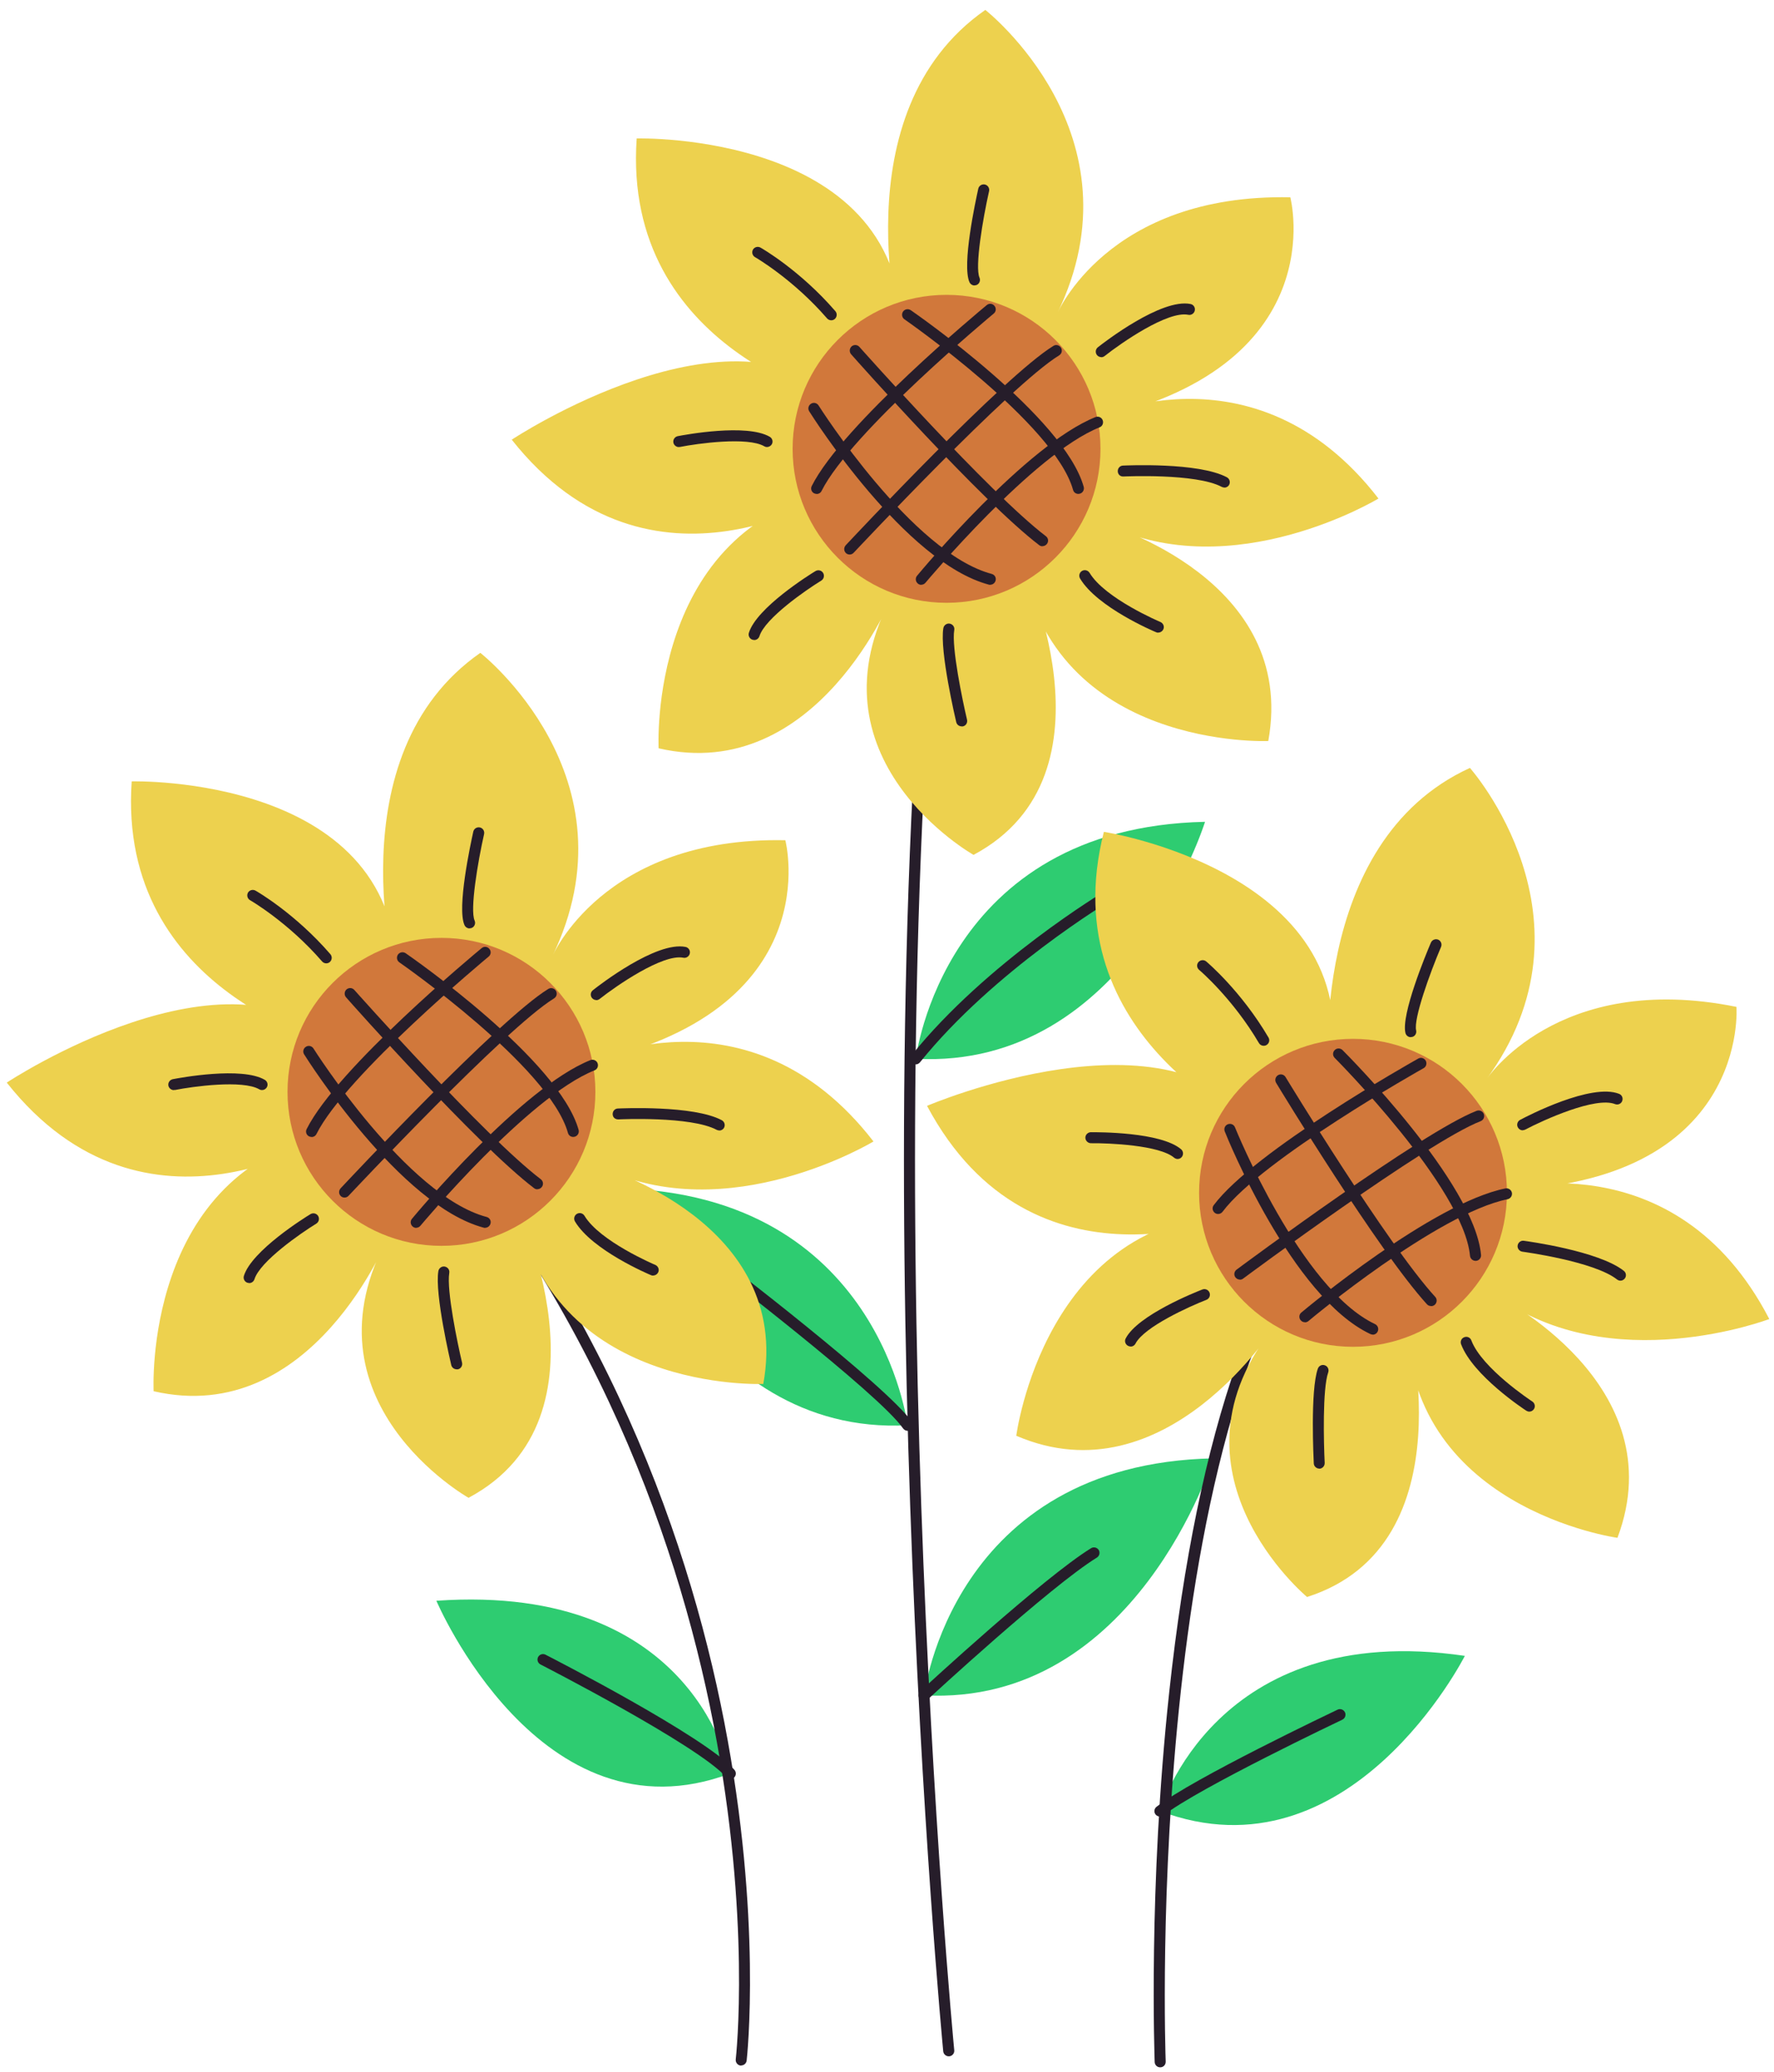 <svg width="161" height="188" viewBox="0 0 161 188" fill="none" xmlns="http://www.w3.org/2000/svg">
<path d="M82.363 129.31C82.363 129.31 79.863 108.31 56.113 107.81C56.113 107.81 63.113 130.31 82.363 129.31Z" fill="#2ECC71"/>
<path d="M83.113 96.06C83.113 96.06 85.613 75.06 109.363 74.56C109.363 74.56 102.363 97.06 83.113 96.06Z" fill="#2ECC71"/>
<path d="M83.863 153.81C83.863 153.81 86.363 132.81 110.113 132.31C110.113 132.31 103.113 154.81 83.863 153.81Z" fill="#2ECC71"/>
<path d="M82.364 129.81C82.204 129.81 82.053 129.73 81.954 129.59C79.773 126.44 64.463 114.74 64.314 114.62C64.094 114.45 64.053 114.14 64.224 113.92C64.394 113.7 64.704 113.66 64.924 113.83C65.553 114.32 80.513 125.75 82.784 129.03C82.944 129.26 82.883 129.57 82.653 129.73C82.564 129.79 82.463 129.82 82.374 129.82L82.364 129.81Z" fill="#261D2A"/>
<path d="M86.103 186.56C85.853 186.56 85.633 186.37 85.603 186.11C85.523 185.29 77.763 103.65 85.393 40.66C85.423 40.39 85.683 40.19 85.953 40.22C86.223 40.25 86.423 40.5 86.393 40.78C78.773 103.66 86.523 185.19 86.603 186.01C86.633 186.28 86.433 186.53 86.153 186.56C86.133 186.56 86.123 186.56 86.103 186.56Z" fill="#261D2A"/>
<path d="M81.843 30.83C81.843 30.83 76.063 10.21 89.423 0.9C89.423 0.9 103.873 12.21 95.923 28.5C95.923 28.5 100.493 17.56 117.103 17.9C117.103 17.9 121.203 33.49 98.813 38.15C98.813 38.15 113.773 30.57 125.103 45.23C125.103 45.23 111.913 53.22 100.353 47.56C100.353 47.56 117.773 52.56 115.103 67.23C115.103 67.23 95.563 68.08 92.673 50.78C92.673 50.78 102.073 70.24 88.353 77.56C88.353 77.56 72.793 68.78 81.103 53.81C81.103 53.81 74.213 71.22 59.773 67.89C59.773 67.89 58.733 47.78 76.063 44.46C76.063 44.46 59.103 55.89 46.443 39.89C46.443 39.89 66.673 26.5 76.433 36.48C76.433 36.48 56.443 31.89 57.783 12.56C57.783 12.56 82.453 11.89 81.853 30.83H81.843Z" fill="#EDD14E"/>
<path d="M85.904 54.69C93.619 54.69 99.874 48.435 99.874 40.72C99.874 33.005 93.619 26.75 85.904 26.75C78.188 26.75 71.934 33.005 71.934 40.72C71.934 48.435 78.188 54.69 85.904 54.69Z" fill="#D1783B"/>
<path d="M74.113 44.81C74.033 44.81 73.963 44.79 73.893 44.76C73.643 44.64 73.543 44.34 73.673 44.09C76.443 38.56 89.013 28.12 89.553 27.68C89.763 27.5 90.083 27.53 90.253 27.75C90.433 27.96 90.403 28.28 90.183 28.45C90.053 28.56 77.233 39.2 74.563 44.54C74.473 44.72 74.303 44.82 74.113 44.82V44.81Z" fill="#261D2A"/>
<path d="M77.114 50.31C76.994 50.31 76.864 50.27 76.774 50.18C76.574 49.99 76.564 49.68 76.754 49.47C77.334 48.85 91.104 34.14 95.604 31.38C95.834 31.23 96.144 31.31 96.294 31.55C96.434 31.79 96.364 32.09 96.124 32.24C91.734 34.92 77.624 50 77.474 50.15C77.374 50.26 77.244 50.31 77.104 50.31H77.114Z" fill="#261D2A"/>
<path d="M83.613 53.06C83.503 53.06 83.383 53.02 83.293 52.94C83.083 52.76 83.053 52.45 83.223 52.24C83.623 51.76 93.123 40.36 99.423 37.84C99.683 37.74 99.973 37.86 100.073 38.12C100.173 38.38 100.053 38.67 99.793 38.77C93.733 41.19 84.093 52.76 83.993 52.87C83.893 52.99 83.753 53.05 83.613 53.05V53.06Z" fill="#261D2A"/>
<path d="M97.864 44.81C97.644 44.81 97.444 44.67 97.384 44.44C95.704 38.44 82.214 29.06 82.084 28.97C81.854 28.81 81.804 28.5 81.954 28.27C82.114 28.04 82.424 27.99 82.654 28.14C83.224 28.53 96.574 37.82 98.354 44.17C98.424 44.44 98.274 44.71 98.004 44.79C97.964 44.8 97.914 44.81 97.874 44.81H97.864Z" fill="#261D2A"/>
<path d="M94.614 49.56C94.504 49.56 94.403 49.53 94.314 49.46C89.084 45.48 77.724 32.69 77.243 32.14C77.064 31.93 77.084 31.62 77.284 31.43C77.493 31.25 77.803 31.26 77.993 31.47C78.114 31.6 89.773 44.73 94.924 48.65C95.144 48.82 95.183 49.13 95.013 49.35C94.913 49.48 94.763 49.55 94.614 49.55V49.56Z" fill="#261D2A"/>
<path d="M89.863 53.06C89.863 53.06 89.773 53.06 89.733 53.04C82.133 51.01 73.793 37.88 73.443 37.32C73.293 37.09 73.363 36.78 73.603 36.63C73.833 36.48 74.143 36.55 74.293 36.79C74.373 36.92 82.773 50.15 90.003 52.07C90.273 52.14 90.433 52.41 90.353 52.68C90.293 52.9 90.093 53.05 89.873 53.05L89.863 53.06Z" fill="#261D2A"/>
<path d="M75.443 29.06C75.303 29.06 75.163 29 75.063 28.89C71.993 25.34 68.563 23.35 68.523 23.33C68.283 23.19 68.203 22.89 68.333 22.65C68.473 22.41 68.773 22.33 69.013 22.46C69.163 22.54 72.623 24.54 75.813 28.23C75.993 28.44 75.973 28.75 75.763 28.94C75.673 29.02 75.553 29.06 75.433 29.06H75.443Z" fill="#261D2A"/>
<path d="M88.444 25.9C88.254 25.9 88.074 25.79 87.984 25.6C87.284 24.03 88.534 18.26 88.784 17.12C88.844 16.85 89.114 16.68 89.384 16.74C89.654 16.8 89.824 17.07 89.764 17.34C89.194 19.86 88.464 24.21 88.894 25.19C89.004 25.44 88.894 25.74 88.644 25.85C88.574 25.88 88.514 25.89 88.444 25.89V25.9Z" fill="#261D2A"/>
<path d="M99.943 32.4C99.793 32.4 99.653 32.33 99.553 32.21C99.383 31.99 99.423 31.68 99.633 31.51C100.213 31.05 105.393 27.05 108.043 27.58C108.313 27.63 108.493 27.9 108.433 28.17C108.383 28.44 108.103 28.62 107.843 28.56C105.963 28.18 101.733 31.13 100.253 32.3C100.163 32.37 100.053 32.41 99.943 32.41V32.4Z" fill="#261D2A"/>
<path d="M111.114 44.23C111.034 44.23 110.954 44.21 110.874 44.17C108.524 42.92 102.034 43.23 101.964 43.23C101.654 43.25 101.454 43.03 101.444 42.76C101.434 42.48 101.644 42.25 101.914 42.24C102.194 42.23 108.744 41.92 111.344 43.3C111.584 43.43 111.684 43.73 111.554 43.98C111.464 44.15 111.294 44.24 111.114 44.24V44.23Z" fill="#261D2A"/>
<path d="M105.114 57.4C105.054 57.4 104.984 57.39 104.924 57.36C104.704 57.27 99.584 55.1 98.024 52.49C97.884 52.25 97.954 51.95 98.194 51.8C98.424 51.66 98.734 51.73 98.884 51.97C100.284 54.3 105.264 56.41 105.314 56.43C105.564 56.54 105.694 56.83 105.584 57.08C105.504 57.27 105.314 57.39 105.124 57.39L105.114 57.4Z" fill="#261D2A"/>
<path d="M87.274 65.9C87.044 65.9 86.844 65.75 86.784 65.52C86.724 65.26 85.264 59.06 85.614 56.99C85.664 56.72 85.924 56.53 86.194 56.58C86.464 56.63 86.654 56.88 86.604 57.16C86.344 58.72 87.354 63.56 87.764 65.3C87.824 65.57 87.664 65.84 87.394 65.9C87.354 65.9 87.314 65.91 87.274 65.91V65.9Z" fill="#261D2A"/>
<path d="M68.443 58.06C68.443 58.06 68.343 58.06 68.293 58.04C68.033 57.96 67.883 57.68 67.963 57.42C68.663 55.14 73.463 52.14 74.013 51.81C74.253 51.67 74.553 51.74 74.703 51.98C74.843 52.22 74.773 52.52 74.543 52.67C73.153 53.52 69.423 56.1 68.923 57.72C68.853 57.93 68.663 58.07 68.443 58.07V58.06Z" fill="#261D2A"/>
<path d="M61.603 40.56C61.373 40.56 61.163 40.39 61.113 40.16C61.063 39.89 61.233 39.63 61.513 39.57C62.143 39.45 67.763 38.4 69.863 39.63C70.103 39.77 70.183 40.08 70.043 40.31C69.903 40.54 69.593 40.63 69.363 40.49C67.853 39.61 63.323 40.23 61.713 40.55C61.683 40.55 61.653 40.55 61.613 40.55L61.603 40.56Z" fill="#261D2A"/>
<path d="M83.863 154.31C83.733 154.31 83.593 154.26 83.493 154.15C83.303 153.95 83.323 153.63 83.523 153.44C83.973 153.02 94.693 143.13 99.023 140.46C99.253 140.32 99.563 140.39 99.713 140.62C99.853 140.86 99.783 141.16 99.553 141.31C95.313 143.92 84.323 154.07 84.213 154.17C84.113 154.26 83.993 154.3 83.873 154.3L83.863 154.31Z" fill="#261D2A"/>
<path d="M83.113 96.56C83.003 96.56 82.893 96.52 82.803 96.45C82.593 96.28 82.553 95.96 82.723 95.75C89.533 87.28 100.253 80.86 100.353 80.8C100.593 80.66 100.893 80.74 101.033 80.97C101.173 81.21 101.093 81.51 100.863 81.66C100.753 81.72 90.193 88.05 83.493 96.38C83.393 96.5 83.253 96.57 83.103 96.57L83.113 96.56Z" fill="#261D2A"/>
<path d="M105.272 164.31C105.272 164.31 110.272 146.89 132.942 150.23C132.942 150.23 122.522 170.81 105.272 164.31Z" fill="#2ECC71"/>
<path d="M105.273 164.81C105.123 164.81 104.973 164.74 104.873 164.62C104.703 164.4 104.743 164.09 104.963 163.92C108.303 161.33 120.853 155.37 121.393 155.11C121.633 154.99 121.943 155.1 122.063 155.35C122.183 155.6 122.073 155.9 121.823 156.02C121.693 156.08 108.833 162.19 105.583 164.71C105.493 164.78 105.383 164.81 105.273 164.81Z" fill="#261D2A"/>
<path d="M105.293 187.56C105.023 187.56 104.803 187.35 104.793 187.08C104.793 186.92 104.193 171.26 106.113 153.52C108.693 129.62 114.363 113.53 122.933 105.69C123.143 105.5 123.453 105.52 123.643 105.72C123.833 105.92 123.813 106.24 123.613 106.43C103.553 124.75 105.773 186.42 105.793 187.04C105.803 187.32 105.593 187.55 105.313 187.56C105.313 187.56 105.303 187.56 105.293 187.56Z" fill="#261D2A"/>
<path d="M120.583 97.76C120.583 97.76 118.593 76.44 133.403 69.67C133.403 69.67 145.593 83.38 134.853 97.99C134.853 97.99 141.303 88.05 157.593 91.35C157.593 91.35 158.833 107.43 135.973 107.99C135.973 107.99 152.043 103.21 160.573 119.67C160.573 119.67 146.163 125.16 135.803 117.53C135.803 117.53 152.043 125.57 146.793 139.52C146.793 139.52 127.413 136.85 127.673 119.32C127.673 119.32 133.433 140.15 118.623 144.89C118.623 144.89 104.893 133.46 115.743 120.23C115.743 120.23 105.843 136.12 92.233 130.26C92.233 130.26 94.803 110.29 112.463 110.13C112.463 110.13 93.733 118.34 84.133 100.33C84.133 100.33 106.443 90.78 114.243 102.34C114.243 102.34 95.403 94.25 100.183 75.47C100.183 75.47 124.573 79.23 120.593 97.75L120.583 97.76Z" fill="#EDD14E"/>
<path d="M122.793 122.19C130.509 122.19 136.763 115.935 136.763 108.22C136.763 100.505 130.509 94.25 122.793 94.25C115.078 94.25 108.823 100.505 108.823 108.22C108.823 115.935 115.078 122.19 122.793 122.19Z" fill="#D1783B"/>
<path d="M110.552 110.14C110.452 110.14 110.342 110.11 110.252 110.04C110.032 109.87 109.982 109.56 110.152 109.34C113.862 104.39 128.112 96.38 128.712 96.04C128.952 95.9 129.252 95.99 129.392 96.23C129.522 96.47 129.442 96.78 129.202 96.91C129.052 96.99 114.532 105.16 110.952 109.94C110.852 110.07 110.702 110.14 110.552 110.14Z" fill="#261D2A"/>
<path d="M112.523 116.09C112.373 116.09 112.223 116.02 112.123 115.89C111.953 115.67 112.003 115.36 112.223 115.19C112.913 114.68 129.083 102.68 134.013 100.78C134.273 100.68 134.563 100.81 134.663 101.07C134.763 101.33 134.633 101.62 134.373 101.72C129.573 103.57 112.983 115.88 112.823 116C112.733 116.07 112.633 116.1 112.523 116.1V116.09Z" fill="#261D2A"/>
<path d="M118.423 119.96C118.283 119.96 118.143 119.9 118.043 119.78C117.863 119.57 117.893 119.25 118.103 119.08C118.583 118.68 129.973 109.17 136.623 107.82C136.893 107.77 137.153 107.94 137.213 108.21C137.263 108.48 137.093 108.74 136.823 108.8C130.423 110.1 118.863 119.75 118.753 119.85C118.663 119.93 118.543 119.97 118.433 119.97L118.423 119.96Z" fill="#261D2A"/>
<path d="M133.912 114.39C133.662 114.39 133.442 114.2 133.412 113.94C132.832 107.73 121.242 96.09 121.132 95.98C120.932 95.78 120.932 95.47 121.132 95.27C121.332 95.07 121.642 95.08 121.842 95.27C122.332 95.76 133.802 107.28 134.412 113.85C134.442 114.12 134.232 114.37 133.962 114.39C133.942 114.39 133.932 114.39 133.912 114.39Z" fill="#261D2A"/>
<path d="M129.873 118.49C129.733 118.49 129.603 118.44 129.503 118.33C125.073 113.47 116.183 98.86 115.813 98.24C115.673 98 115.743 97.7 115.983 97.55C116.223 97.4 116.523 97.48 116.673 97.72C116.763 97.87 125.883 112.88 130.253 117.66C130.443 117.86 130.423 118.18 130.223 118.37C130.123 118.46 130.003 118.5 129.883 118.5L129.873 118.49Z" fill="#261D2A"/>
<path d="M124.573 121.08C124.503 121.08 124.433 121.06 124.363 121.03C117.243 117.67 111.393 103.26 111.153 102.65C111.053 102.39 111.173 102.1 111.433 102C111.693 101.9 111.983 102.02 112.083 102.28C112.143 102.43 118.033 116.94 124.793 120.13C125.043 120.25 125.153 120.55 125.033 120.8C124.953 120.98 124.773 121.09 124.583 121.09L124.573 121.08Z" fill="#261D2A"/>
<path d="M114.683 94.88C114.513 94.88 114.343 94.79 114.253 94.63C111.873 90.58 108.853 88.01 108.823 87.99C108.613 87.81 108.583 87.5 108.763 87.29C108.943 87.08 109.263 87.05 109.473 87.23C109.603 87.34 112.653 89.93 115.123 94.13C115.263 94.37 115.183 94.67 114.943 94.81C114.863 94.86 114.773 94.88 114.693 94.88H114.683Z" fill="#261D2A"/>
<path d="M128.042 94.1C127.812 94.1 127.612 93.95 127.552 93.72C127.142 92.05 129.402 86.6 129.862 85.52C129.972 85.27 130.262 85.15 130.522 85.25C130.772 85.36 130.892 85.65 130.782 85.91C129.772 88.28 128.272 92.44 128.522 93.48C128.582 93.75 128.422 94.02 128.152 94.08C128.112 94.08 128.072 94.09 128.032 94.09L128.042 94.1Z" fill="#261D2A"/>
<path d="M138.193 102.55C138.013 102.55 137.843 102.45 137.753 102.28C137.623 102.04 137.713 101.73 137.963 101.6C138.613 101.25 144.423 98.24 146.943 99.24C147.203 99.34 147.323 99.63 147.223 99.89C147.123 100.15 146.833 100.27 146.573 100.17C144.813 99.47 140.103 101.6 138.433 102.48C138.353 102.52 138.273 102.54 138.203 102.54L138.193 102.55Z" fill="#261D2A"/>
<path d="M147.063 116.19C146.953 116.19 146.843 116.15 146.753 116.08C144.663 114.43 138.223 113.57 138.163 113.56C137.893 113.52 137.693 113.27 137.733 113C137.773 112.72 138.033 112.53 138.293 112.57C138.573 112.61 145.073 113.48 147.373 115.3C147.593 115.47 147.623 115.79 147.453 116C147.353 116.12 147.213 116.19 147.063 116.19Z" fill="#261D2A"/>
<path d="M138.793 128.07C138.703 128.07 138.603 128.04 138.523 127.99C138.323 127.86 133.683 124.81 132.603 121.96C132.503 121.7 132.633 121.41 132.893 121.32C133.153 121.22 133.443 121.35 133.533 121.61C134.493 124.15 139.013 127.12 139.063 127.15C139.293 127.3 139.363 127.61 139.213 127.84C139.113 127.99 138.953 128.07 138.793 128.07Z" fill="#261D2A"/>
<path d="M119.733 133.24C119.473 133.24 119.243 133.03 119.233 132.77C119.223 132.5 118.893 126.15 119.603 124.17C119.693 123.91 119.983 123.77 120.243 123.87C120.503 123.96 120.633 124.25 120.543 124.51C120.013 126 120.133 130.94 120.223 132.72C120.233 133 120.023 133.23 119.753 133.25C119.753 133.25 119.733 133.25 119.723 133.25L119.733 133.24Z" fill="#261D2A"/>
<path d="M102.603 122.16C102.523 122.16 102.443 122.14 102.373 122.1C102.123 121.97 102.033 121.67 102.163 121.43C103.263 119.31 108.523 117.22 109.123 116.99C109.383 116.89 109.673 117.02 109.773 117.28C109.873 117.54 109.743 117.83 109.483 117.93C107.963 118.52 103.833 120.38 103.053 121.9C102.963 122.07 102.793 122.17 102.613 122.17L102.603 122.16Z" fill="#261D2A"/>
<path d="M106.883 105.15C106.763 105.15 106.653 105.11 106.553 105.03C105.233 103.9 100.663 103.7 99.013 103.72C98.743 103.72 98.513 103.5 98.503 103.23C98.493 102.96 98.723 102.73 98.993 102.72C99.633 102.72 105.343 102.69 107.193 104.27C107.403 104.45 107.423 104.77 107.243 104.98C107.143 105.1 107.003 105.15 106.863 105.15H106.883Z" fill="#261D2A"/>
<path d="M66.273 160.9C66.273 160.9 63.273 143.57 39.603 145.23C39.603 145.23 49.023 167.4 66.273 160.9Z" fill="#2ECC71"/>
<path d="M66.273 161.4C66.133 161.4 66.003 161.34 65.903 161.23C63.333 158.33 49.193 151.08 49.053 151.01C48.803 150.88 48.713 150.58 48.833 150.34C48.963 150.09 49.263 150 49.503 150.12C50.093 150.42 63.953 157.53 66.653 160.57C66.833 160.78 66.823 161.09 66.613 161.28C66.523 161.36 66.403 161.41 66.283 161.41L66.273 161.4Z" fill="#261D2A"/>
<path d="M67.273 187.4C67.273 187.4 67.233 187.4 67.213 187.4C66.943 187.37 66.743 187.12 66.773 186.84C66.833 186.34 72.283 136.58 33.903 95.74C33.713 95.54 33.723 95.22 33.923 95.03C34.123 94.84 34.443 94.85 34.633 95.05C73.343 136.24 67.823 186.45 67.763 186.95C67.733 187.2 67.513 187.39 67.263 187.39L67.273 187.4Z" fill="#261D2A"/>
<path d="M36.013 89.16C36.013 89.16 30.233 68.54 43.593 59.23C43.593 59.23 58.043 70.54 50.093 86.83C50.093 86.83 54.663 75.89 71.273 76.23C71.273 76.23 75.373 91.82 52.983 96.48C52.983 96.48 67.943 88.9 79.273 103.56C79.273 103.56 66.083 111.55 54.523 105.89C54.523 105.89 71.943 110.89 69.273 125.56C69.273 125.56 49.733 126.41 46.843 109.11C46.843 109.11 56.243 128.57 42.523 135.89C42.523 135.89 26.963 127.11 35.273 112.14C35.273 112.14 28.383 129.55 13.943 126.22C13.943 126.22 12.903 106.11 30.233 102.79C30.233 102.79 13.273 114.22 0.613 98.22C0.613 98.22 20.843 84.83 30.603 94.81C30.603 94.81 10.613 90.22 11.953 70.89C11.953 70.89 36.623 70.22 36.023 89.16H36.013Z" fill="#EDD14E"/>
<path d="M40.064 113.03C47.779 113.03 54.034 106.776 54.034 99.06C54.034 91.345 47.779 85.09 40.064 85.09C32.348 85.09 26.094 91.345 26.094 99.06C26.094 106.776 32.348 113.03 40.064 113.03Z" fill="#D1783B"/>
<path d="M28.273 103.15C28.193 103.15 28.123 103.13 28.053 103.1C27.803 102.98 27.703 102.68 27.833 102.43C30.603 96.9 43.173 86.46 43.713 86.02C43.923 85.84 44.243 85.87 44.413 86.09C44.593 86.3 44.563 86.62 44.343 86.79C44.213 86.9 31.393 97.54 28.723 102.88C28.633 103.06 28.463 103.16 28.273 103.16V103.15Z" fill="#261D2A"/>
<path d="M31.273 108.65C31.153 108.65 31.023 108.61 30.933 108.52C30.733 108.33 30.723 108.02 30.913 107.81C31.493 107.19 45.263 92.48 49.763 89.72C49.993 89.58 50.303 89.65 50.453 89.89C50.593 90.13 50.523 90.43 50.283 90.58C45.893 93.26 31.783 108.34 31.633 108.49C31.533 108.6 31.403 108.65 31.263 108.65H31.273Z" fill="#261D2A"/>
<path d="M37.773 111.4C37.663 111.4 37.543 111.36 37.453 111.28C37.243 111.1 37.213 110.79 37.383 110.58C37.783 110.1 47.283 98.7 53.583 96.18C53.833 96.08 54.133 96.2 54.233 96.46C54.333 96.72 54.213 97.01 53.953 97.11C47.893 99.53 38.253 111.1 38.153 111.21C38.053 111.33 37.913 111.39 37.773 111.39V111.4Z" fill="#261D2A"/>
<path d="M52.023 103.15C51.803 103.15 51.603 103.01 51.543 102.78C49.863 96.78 36.373 87.4 36.243 87.31C36.013 87.15 35.963 86.84 36.113 86.61C36.273 86.38 36.583 86.33 36.813 86.48C37.383 86.87 50.733 96.16 52.513 102.51C52.583 102.78 52.433 103.05 52.163 103.13C52.123 103.14 52.073 103.15 52.033 103.15H52.023Z" fill="#261D2A"/>
<path d="M48.774 107.9C48.664 107.9 48.564 107.87 48.474 107.8C43.244 103.82 31.884 91.03 31.404 90.48C31.224 90.27 31.244 89.96 31.444 89.77C31.654 89.59 31.964 89.6 32.154 89.81C32.274 89.94 43.934 103.07 49.084 106.99C49.304 107.16 49.344 107.47 49.174 107.69C49.074 107.82 48.924 107.89 48.774 107.89V107.9Z" fill="#261D2A"/>
<path d="M44.023 111.4C44.023 111.4 43.933 111.4 43.893 111.38C36.293 109.35 27.953 96.22 27.603 95.66C27.453 95.43 27.523 95.12 27.763 94.97C27.993 94.82 28.303 94.89 28.453 95.13C28.533 95.26 36.933 108.49 44.163 110.41C44.433 110.48 44.593 110.75 44.513 111.02C44.453 111.24 44.253 111.39 44.033 111.39L44.023 111.4Z" fill="#261D2A"/>
<path d="M29.613 87.4C29.473 87.4 29.333 87.34 29.233 87.23C26.163 83.68 22.733 81.69 22.693 81.67C22.453 81.53 22.373 81.23 22.503 80.99C22.643 80.75 22.943 80.67 23.183 80.8C23.333 80.88 26.793 82.88 29.983 86.57C30.163 86.78 30.143 87.09 29.933 87.28C29.843 87.36 29.723 87.4 29.603 87.4H29.613Z" fill="#261D2A"/>
<path d="M42.614 84.23C42.424 84.23 42.244 84.12 42.154 83.93C41.454 82.36 42.704 76.59 42.954 75.45C43.014 75.18 43.284 75.01 43.554 75.07C43.824 75.13 43.994 75.4 43.934 75.67C43.364 78.19 42.634 82.54 43.074 83.52C43.184 83.77 43.074 84.07 42.824 84.18C42.754 84.21 42.694 84.22 42.624 84.22L42.614 84.23Z" fill="#261D2A"/>
<path d="M54.113 90.73C53.963 90.73 53.823 90.66 53.723 90.54C53.553 90.32 53.593 90.01 53.803 89.84C54.383 89.38 59.553 85.38 62.213 85.91C62.483 85.96 62.663 86.23 62.603 86.5C62.553 86.77 62.273 86.95 62.013 86.89C60.143 86.52 55.903 89.46 54.423 90.63C54.333 90.7 54.223 90.74 54.113 90.74V90.73Z" fill="#261D2A"/>
<path d="M65.273 102.56C65.193 102.56 65.113 102.54 65.033 102.5C62.683 101.25 56.193 101.55 56.123 101.56C55.803 101.56 55.613 101.36 55.603 101.09C55.593 100.81 55.803 100.58 56.073 100.57C56.353 100.56 62.913 100.25 65.503 101.63C65.743 101.76 65.843 102.06 65.713 102.31C65.623 102.48 65.453 102.57 65.273 102.57V102.56Z" fill="#261D2A"/>
<path d="M59.273 115.73C59.213 115.73 59.143 115.72 59.083 115.69C58.863 115.6 53.743 113.43 52.183 110.82C52.043 110.58 52.113 110.28 52.353 110.13C52.593 109.99 52.893 110.06 53.043 110.3C54.443 112.63 59.423 114.74 59.473 114.76C59.723 114.87 59.853 115.16 59.743 115.41C59.663 115.6 59.473 115.72 59.283 115.72L59.273 115.73Z" fill="#261D2A"/>
<path d="M41.444 124.23C41.214 124.23 41.014 124.08 40.954 123.85C40.894 123.59 39.434 117.39 39.784 115.32C39.834 115.05 40.094 114.86 40.364 114.91C40.634 114.96 40.824 115.21 40.774 115.49C40.514 117.05 41.524 121.89 41.934 123.63C41.994 123.9 41.834 124.17 41.564 124.23C41.524 124.23 41.484 124.24 41.444 124.24V124.23Z" fill="#261D2A"/>
<path d="M22.613 116.4C22.613 116.4 22.513 116.4 22.463 116.38C22.203 116.3 22.053 116.02 22.133 115.76C22.833 113.48 27.633 110.48 28.183 110.15C28.423 110.01 28.723 110.08 28.873 110.32C29.013 110.56 28.943 110.86 28.713 111.01C27.323 111.86 23.593 114.44 23.093 116.06C23.023 116.27 22.833 116.41 22.613 116.41V116.4Z" fill="#261D2A"/>
<path d="M15.773 98.9C15.543 98.9 15.333 98.73 15.283 98.5C15.233 98.23 15.403 97.97 15.683 97.91C16.313 97.79 21.933 96.74 24.033 97.97C24.273 98.11 24.353 98.42 24.213 98.65C24.073 98.88 23.763 98.97 23.533 98.83C22.023 97.95 17.493 98.57 15.883 98.89C15.853 98.89 15.823 98.89 15.783 98.89L15.773 98.9Z" fill="#261D2A"/>
</svg>

